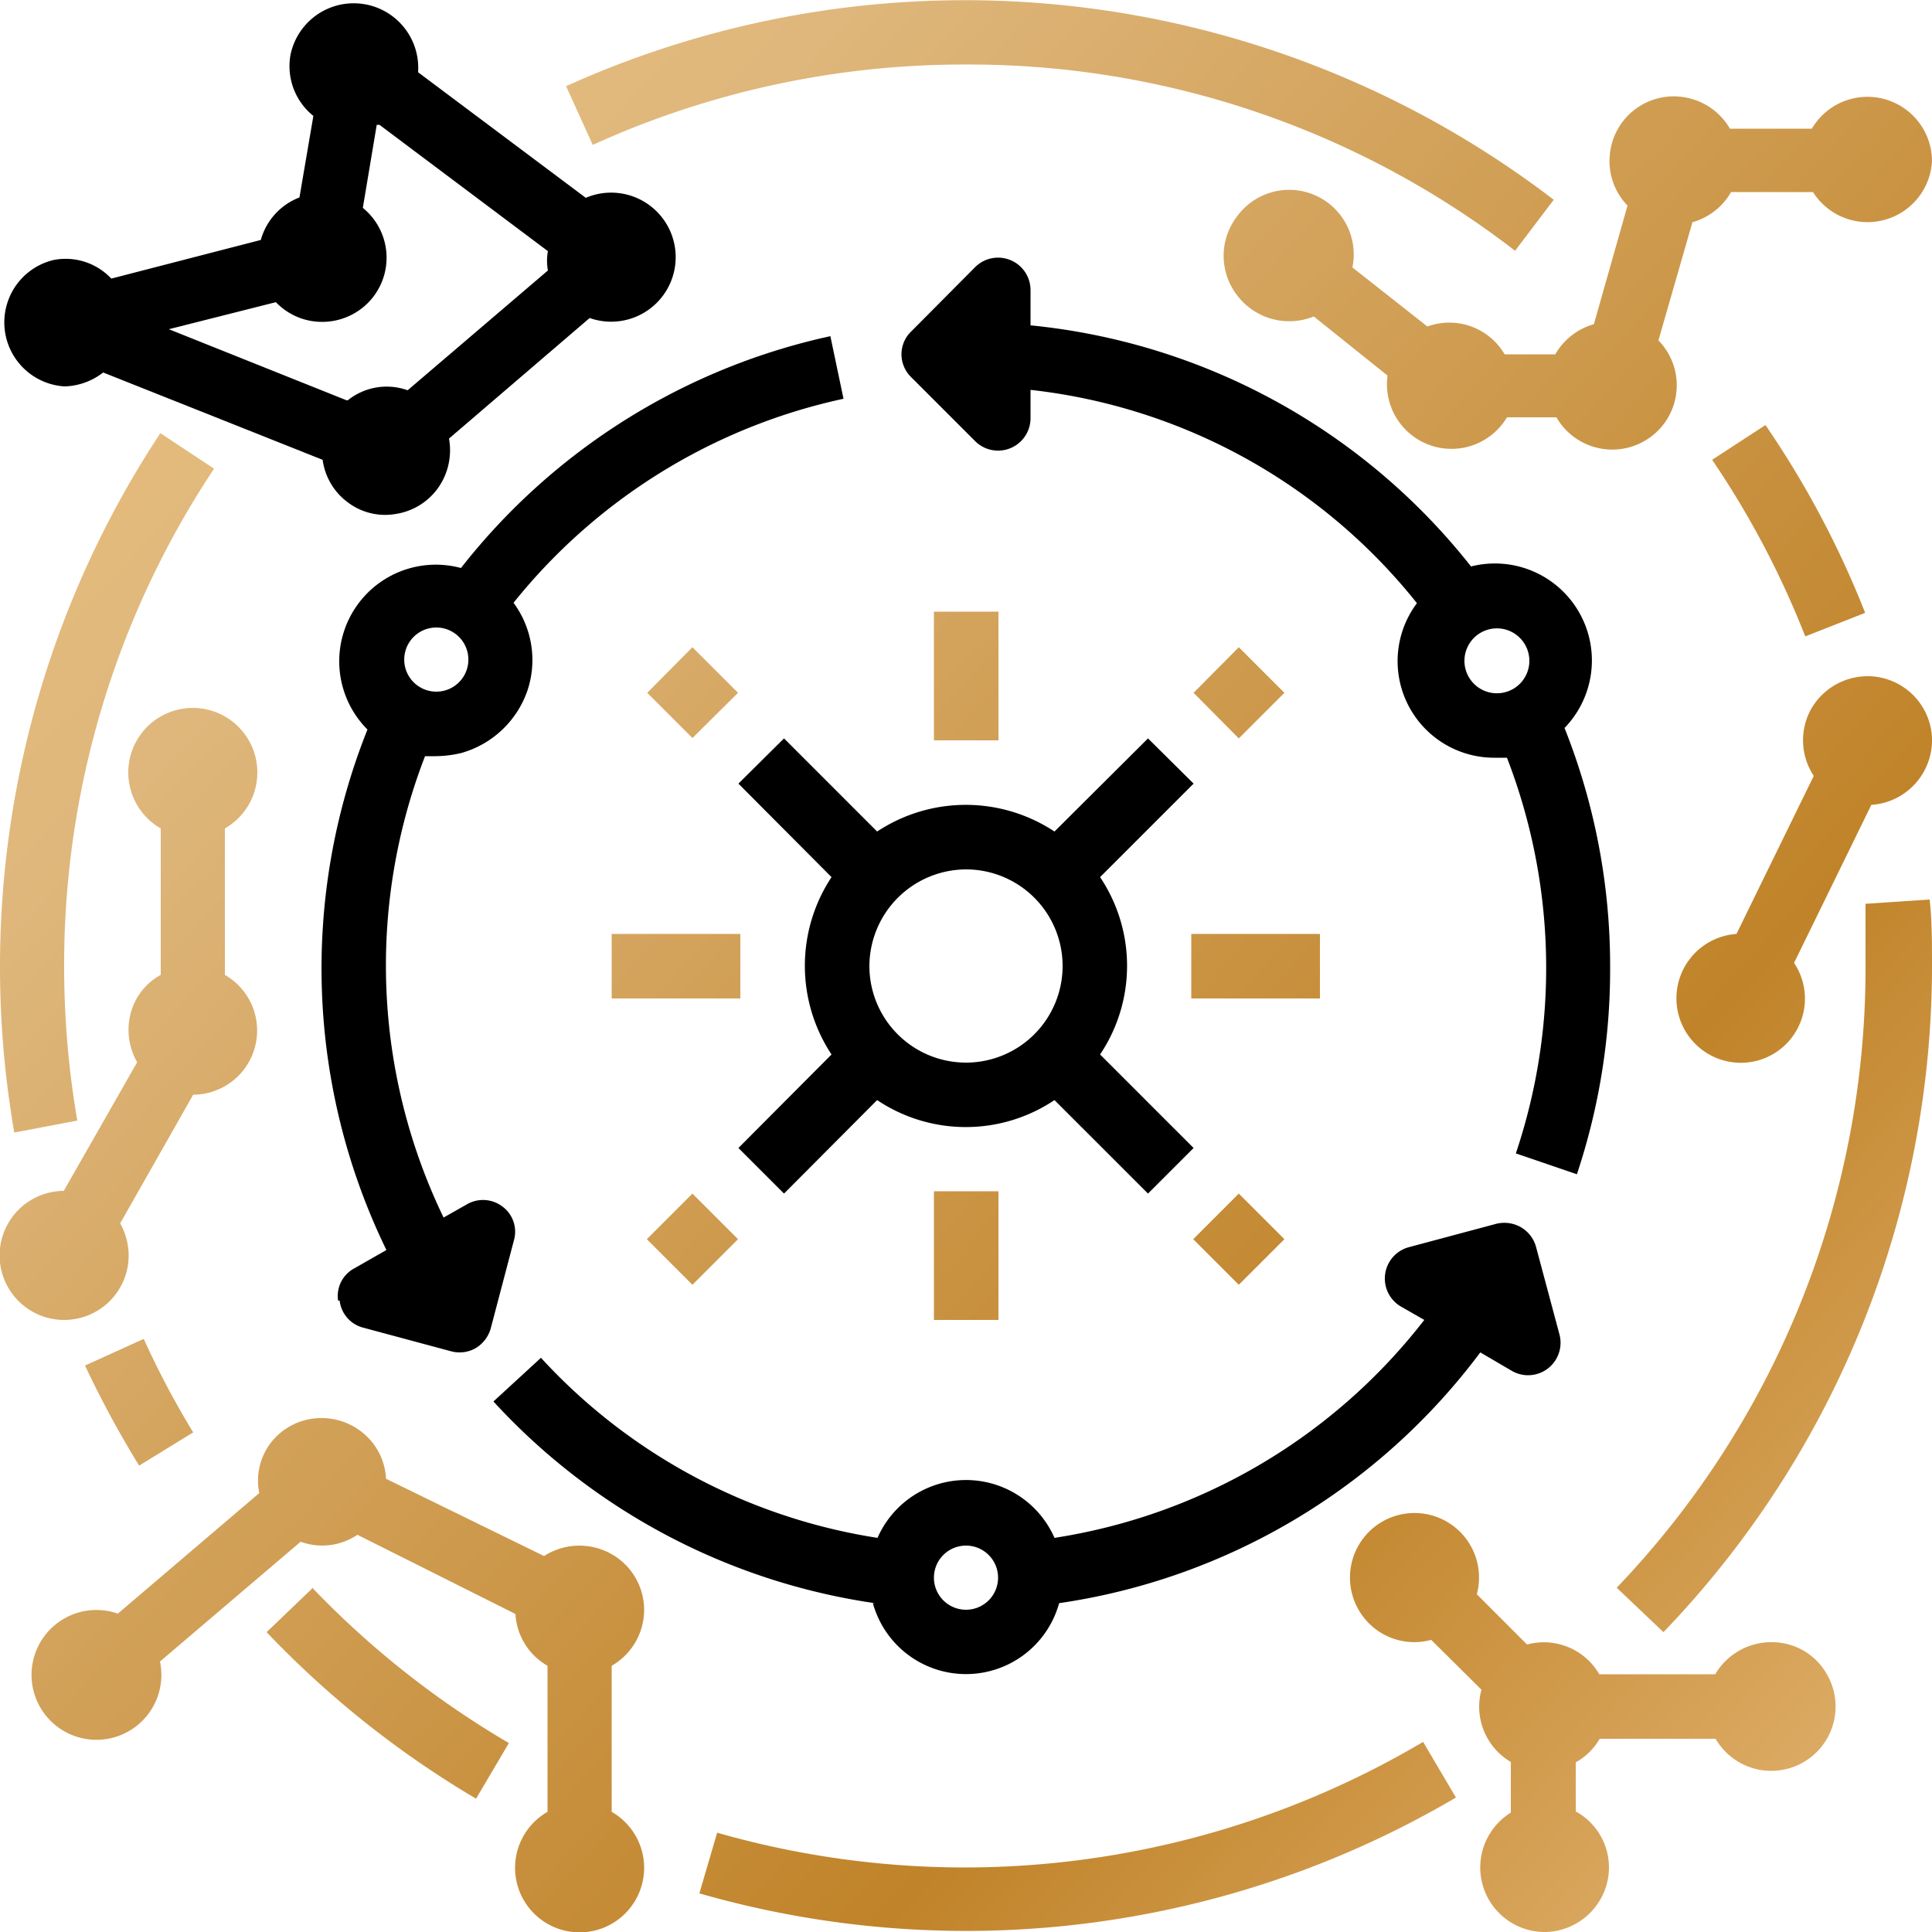 <svg id="Layer_1" data-name="Layer 1" xmlns="http://www.w3.org/2000/svg" xmlns:xlink="http://www.w3.org/1999/xlink" viewBox="0 0 50 50"><defs><style>.cls-1{fill:url(#linear-gradient);}.cls-2{fill:url(#linear-gradient-2);}.cls-3{fill:url(#linear-gradient-3);}.cls-4{fill:url(#linear-gradient-4);}.cls-5{fill:url(#linear-gradient-5);}.cls-6{fill:url(#linear-gradient-6);}.cls-7{fill:url(#linear-gradient-7);}.cls-8{fill:url(#linear-gradient-8);}.cls-9{fill:url(#linear-gradient-9);}.cls-10{fill:url(#linear-gradient-10);}.cls-11{fill:url(#linear-gradient-11);}.cls-12{fill:url(#linear-gradient-12);}.cls-13{fill:url(#linear-gradient-13);}.cls-14{fill:url(#linear-gradient-14);}.cls-15{fill:url(#linear-gradient-15);}.cls-16{fill:url(#linear-gradient-16);}.cls-17{fill:url(#linear-gradient-17);}.cls-18{fill:url(#linear-gradient-18);}.cls-19{fill:url(#linear-gradient-19);}.cls-20{fill:url(#linear-gradient-20);}</style><linearGradient id="linear-gradient" x1="2.72" y1="-2.87" x2="64.71" y2="53.8" gradientUnits="userSpaceOnUse"><stop offset="0.01" stop-color="#ebc17d"/><stop offset="0.19" stop-color="#dfb77c"/><stop offset="0.6" stop-color="#c08329"/><stop offset="0.87" stop-color="#eabe81"/><stop offset="1" stop-color="#ee6831"/></linearGradient><linearGradient id="linear-gradient-2" x1="-4.74" y1="5.32" x2="57.23" y2="61.96" xlink:href="#linear-gradient"/><linearGradient id="linear-gradient-3" x1="-4.43" y1="4.96" x2="57.55" y2="61.61" xlink:href="#linear-gradient"/><linearGradient id="linear-gradient-4" x1="2.4" y1="-2.51" x2="64.38" y2="54.14" xlink:href="#linear-gradient"/><linearGradient id="linear-gradient-5" x1="-7.75" y1="8.6" x2="54.22" y2="65.25" xlink:href="#linear-gradient"/><linearGradient id="linear-gradient-6" x1="5.73" y1="-6.14" x2="67.7" y2="50.5" xlink:href="#linear-gradient"/><linearGradient id="linear-gradient-7" x1="-1.32" y1="1.56" x2="60.66" y2="58.21" xlink:href="#linear-gradient"/><linearGradient id="linear-gradient-8" x1="-0.72" y1="0.89" x2="61.28" y2="57.56" xlink:href="#linear-gradient"/><linearGradient id="linear-gradient-9" x1="-8.92" y1="9.86" x2="53.07" y2="66.53" xlink:href="#linear-gradient"/><linearGradient id="linear-gradient-10" x1="-16.35" y1="17.99" x2="45.65" y2="74.65" xlink:href="#linear-gradient"/><linearGradient id="linear-gradient-11" x1="-17.15" y1="18.87" x2="44.84" y2="75.53" xlink:href="#linear-gradient"/><linearGradient id="linear-gradient-12" x1="-10.89" y1="12.01" x2="51.11" y2="68.68" xlink:href="#linear-gradient"/><linearGradient id="linear-gradient-13" x1="4.91" y1="-5.27" x2="66.91" y2="51.39" xlink:href="#linear-gradient"/><linearGradient id="linear-gradient-14" x1="14.25" y1="-15.49" x2="76.25" y2="41.18" xlink:href="#linear-gradient"/><linearGradient id="linear-gradient-15" x1="10.48" y1="-11.36" x2="72.48" y2="45.31" xlink:href="#linear-gradient"/><linearGradient id="linear-gradient-16" x1="15.94" y1="-17.34" x2="77.94" y2="39.33" xlink:href="#linear-gradient"/><linearGradient id="linear-gradient-17" x1="-3.45" y1="3.87" x2="58.55" y2="60.54" xlink:href="#linear-gradient"/><linearGradient id="linear-gradient-18" x1="-17.14" y1="18.85" x2="44.87" y2="75.52" xlink:href="#linear-gradient"/><linearGradient id="linear-gradient-19" x1="-11.5" y1="12.69" x2="50.49" y2="69.35" xlink:href="#linear-gradient"/><linearGradient id="linear-gradient-20" x1="10.09" y1="-10.93" x2="72.08" y2="45.73" xlink:href="#linear-gradient"/></defs><title>Thriive-Icons</title><rect class="cls-1" x="24.17" y="15.83" width="1.67" height="3.33"/><rect class="cls-2" x="24.17" y="30.83" width="1.67" height="3.33"/><rect class="cls-3" x="15.83" y="24.17" width="3.33" height="1.67"/><rect class="cls-4" x="30.83" y="24.17" width="3.33" height="1.67"/><path class="cls-5" d="M16.74,32.07l1.18-1.18,1.18,1.18-1.18,1.18Zm0,0"/><path class="cls-6" d="M30.89,17.93l1.17-1.18,1.18,1.18-1.18,1.18Zm0,0"/><path class="cls-7" d="M30.88,32.07l1.18-1.18,1.18,1.18-1.18,1.18Zm0,0"/><path d="M20.29,19.11l-1.18,1.17,2.41,2.42a4.16,4.16,0,0,0,0,4.59l-2.41,2.42,1.18,1.18,2.41-2.42a4.12,4.12,0,0,0,4.59,0l2.42,2.42,1.18-1.18-2.42-2.42a4.12,4.12,0,0,0,0-4.59l2.42-2.42-1.18-1.17-2.42,2.41a4.16,4.16,0,0,0-4.59,0ZM25,22.5A2.5,2.5,0,1,1,22.5,25,2.51,2.51,0,0,1,25,22.5Zm0,0"/><path class="cls-8" d="M16.75,17.93l1.17-1.18,1.18,1.18L17.92,19.1Zm0,0"/><path d="M22.59,41.49a2.5,2.5,0,0,0,4.82,0A16.59,16.59,0,0,0,38.31,35l.82.48a.84.84,0,0,0,1.23-.94l-.61-2.28a.85.85,0,0,0-.39-.5.87.87,0,0,0-.63-.09l-2.28.61a.84.84,0,0,0-.2,1.53l.61.35a15,15,0,0,1-9.57,5.64,2.5,2.5,0,0,0-4.58,0A14.92,14.92,0,0,1,14,35.14l-1.23,1.13a16.64,16.64,0,0,0,9.87,5.22ZM25,40a.83.83,0,1,1-.83.83A.83.83,0,0,1,25,40Zm0,0"/><path d="M41.67,25a16.66,16.66,0,0,0-1.18-6.16,2.51,2.51,0,0,0-2.42-4.18,16.59,16.59,0,0,0-11.4-6.24V7.5a.84.84,0,0,0-1.43-.59L23.58,8.58a.82.82,0,0,0-.25.59.83.83,0,0,0,.25.59l1.66,1.66a.84.84,0,0,0,1.43-.59v-.74a14.88,14.88,0,0,1,10,5.52,2.5,2.5,0,0,0,2,4H39a15.08,15.08,0,0,1,.23,10.24l1.58.54A16.76,16.76,0,0,0,41.67,25ZM38,17.5a.84.84,0,0,1,1.23-1.08A.84.84,0,1,1,38,17.5Zm0,0"/><path d="M8.79,33.66a.82.82,0,0,0,.61.7l2.27.61a.84.84,0,0,0,.64-.08.87.87,0,0,0,.39-.51l.6-2.28a.81.81,0,0,0-.29-.87.83.83,0,0,0-.93-.06l-.6.34A15,15,0,0,1,11,19.57h.27a3,3,0,0,0,.66-.08,2.54,2.54,0,0,0,1.71-1.59,2.49,2.49,0,0,0-.35-2.3,15,15,0,0,1,8.54-5.28L21.49,8.7a16.64,16.64,0,0,0-9.56,6,2.5,2.5,0,0,0-2.42,4.18A16.66,16.66,0,0,0,10,32.35l-.84.48a.81.81,0,0,0-.41.83Zm1.78-17a.83.83,0,0,1,.72-.42.83.83,0,1,1-.72.42Zm0,0"/><path class="cls-9" d="M2,29a23.54,23.54,0,0,1-.34-4A23.18,23.18,0,0,1,5.54,12.13l-1.39-.92A25.05,25.05,0,0,0,.37,29.31Zm0,0"/><path class="cls-10" d="M3.6,37.93,5,37.07a22.37,22.37,0,0,1-1.28-2.42l-1.52.69A26.61,26.61,0,0,0,3.6,37.93Zm0,0"/><path class="cls-11" d="M8.1,41.09,6.9,42.24a25.08,25.08,0,0,0,5.42,4.31l.85-1.44a23.44,23.44,0,0,1-5.07-4Zm0,0"/><path class="cls-12" d="M25,48.33a23.35,23.35,0,0,1-6.44-.9L18.1,49a25,25,0,0,0,19.58-2.48l-.85-1.44A23.33,23.33,0,0,1,25,48.33Zm0,0"/><path class="cls-13" d="M48.28,23.39c0,.53,0,1.07,0,1.61a23.19,23.19,0,0,1-6.44,16.09l1.21,1.15A24.88,24.88,0,0,0,50,25c0-.57,0-1.16-.06-1.72Zm0,0"/><path class="cls-14" d="M44.31,11.9a23.2,23.2,0,0,1,2.41,4.57l1.55-.61A24.38,24.38,0,0,0,45.69,11Zm0,0"/><path class="cls-15" d="M25,1.67A23.12,23.12,0,0,1,39.21,6.49l1-1.32A25.06,25.06,0,0,0,14.65,2.23l.69,1.52A23.19,23.19,0,0,1,25,1.67Zm0,0"/><path d="M1.67,10a1.7,1.7,0,0,0,1-.36L8.35,11.9A1.64,1.64,0,0,0,9,13a1.6,1.6,0,0,0,1.25.3,1.65,1.65,0,0,0,1.1-.69,1.69,1.69,0,0,0,.27-1.26l3.64-3.12a1.67,1.67,0,1,0-.1-3.11L10.82,1.87a1.67,1.67,0,0,0-3.3-.46A1.65,1.65,0,0,0,8.11,3L7.75,5.11a1.65,1.65,0,0,0-1,1.1l-3.87,1a1.62,1.62,0,0,0-1.5-.48A1.66,1.66,0,0,0,1.67,10Zm7.3.36L4.37,8.52l2.77-.7a1.65,1.65,0,0,0,1.21.51A1.67,1.67,0,0,0,9.56,7.8a1.66,1.66,0,0,0-.17-2.42l.36-2.15.07,0,4.36,3.27a1.39,1.39,0,0,0,0,.5L10.55,10.1A1.61,1.61,0,0,0,9,10.36Zm0,0"/><path class="cls-16" d="M40.22,9.17H38.94a1.66,1.66,0,0,0-2-.72L35,6.92a1.67,1.67,0,0,0-3-1.3,1.67,1.67,0,0,0,0,2,1.69,1.69,0,0,0,2,.57l1.91,1.53a1.67,1.67,0,0,0,3.09,1.08h1.28a1.67,1.67,0,0,0,2.45.5,1.66,1.66,0,0,0,.19-2.49l.88-3.06a1.66,1.66,0,0,0,1-.78h2.12A1.67,1.67,0,0,0,50,4.17a1.67,1.67,0,0,0-3.11-.84H44.77a1.67,1.67,0,0,0-1.11-.8,1.66,1.66,0,0,0-2,1.5,1.65,1.65,0,0,0,.46,1.29l-.87,3.07a1.68,1.68,0,0,0-1,.78Zm0,0"/><path class="cls-17" d="M45.83,42.5a1.68,1.68,0,0,0-1.44.83h-3a1.66,1.66,0,0,0-1.87-.77l-1.3-1.3a1.67,1.67,0,1,0-3.06.4,1.66,1.66,0,0,0,1.88.78l1.3,1.29a1.66,1.66,0,0,0,.76,1.87v1.31A1.67,1.67,0,0,0,40,50a1.68,1.68,0,0,0,1.59-1.27,1.65,1.65,0,0,0-.81-1.85V45.61a1.65,1.65,0,0,0,.62-.61h3a1.66,1.66,0,1,0,2.88-1.67,1.63,1.63,0,0,0-1.44-.83Zm0,0"/><path class="cls-18" d="M16.67,41.66a1.66,1.66,0,0,0-.88-1.46,1.69,1.69,0,0,0-1.71.07l-4.09-2a1.63,1.63,0,0,0-.59-1.18,1.68,1.68,0,0,0-1.27-.38A1.65,1.65,0,0,0,7,37.35a1.61,1.61,0,0,0-.29,1.29L3.05,41.76A1.68,1.68,0,1,0,4.14,43L7.78,39.9a1.63,1.63,0,0,0,1.47-.18l4.09,2.05a1.65,1.65,0,0,0,.83,1.34v3.78a1.67,1.67,0,1,0,1.66,0V43.11a1.67,1.67,0,0,0,.84-1.45Zm0,0"/><path class="cls-19" d="M3.33,32.5a1.72,1.72,0,0,0-.22-.84L5,28.33a1.66,1.66,0,0,0,.82-3.1V21.44a1.67,1.67,0,1,0-1.66,0v3.79a1.59,1.59,0,0,0-.78,1,1.68,1.68,0,0,0,.17,1.26l-1.9,3.33A1.67,1.67,0,1,0,3.33,32.5Zm0,0"/><path class="cls-20" d="M48.33,17.5a1.69,1.69,0,0,0-1.47.87,1.67,1.67,0,0,0,.08,1.71l-2,4.09a1.67,1.67,0,0,0-.65,3.15,1.66,1.66,0,0,0,2.14-2.4l2-4.09A1.68,1.68,0,0,0,50,19.11a1.67,1.67,0,0,0-1.67-1.61Zm0,0"/></svg>